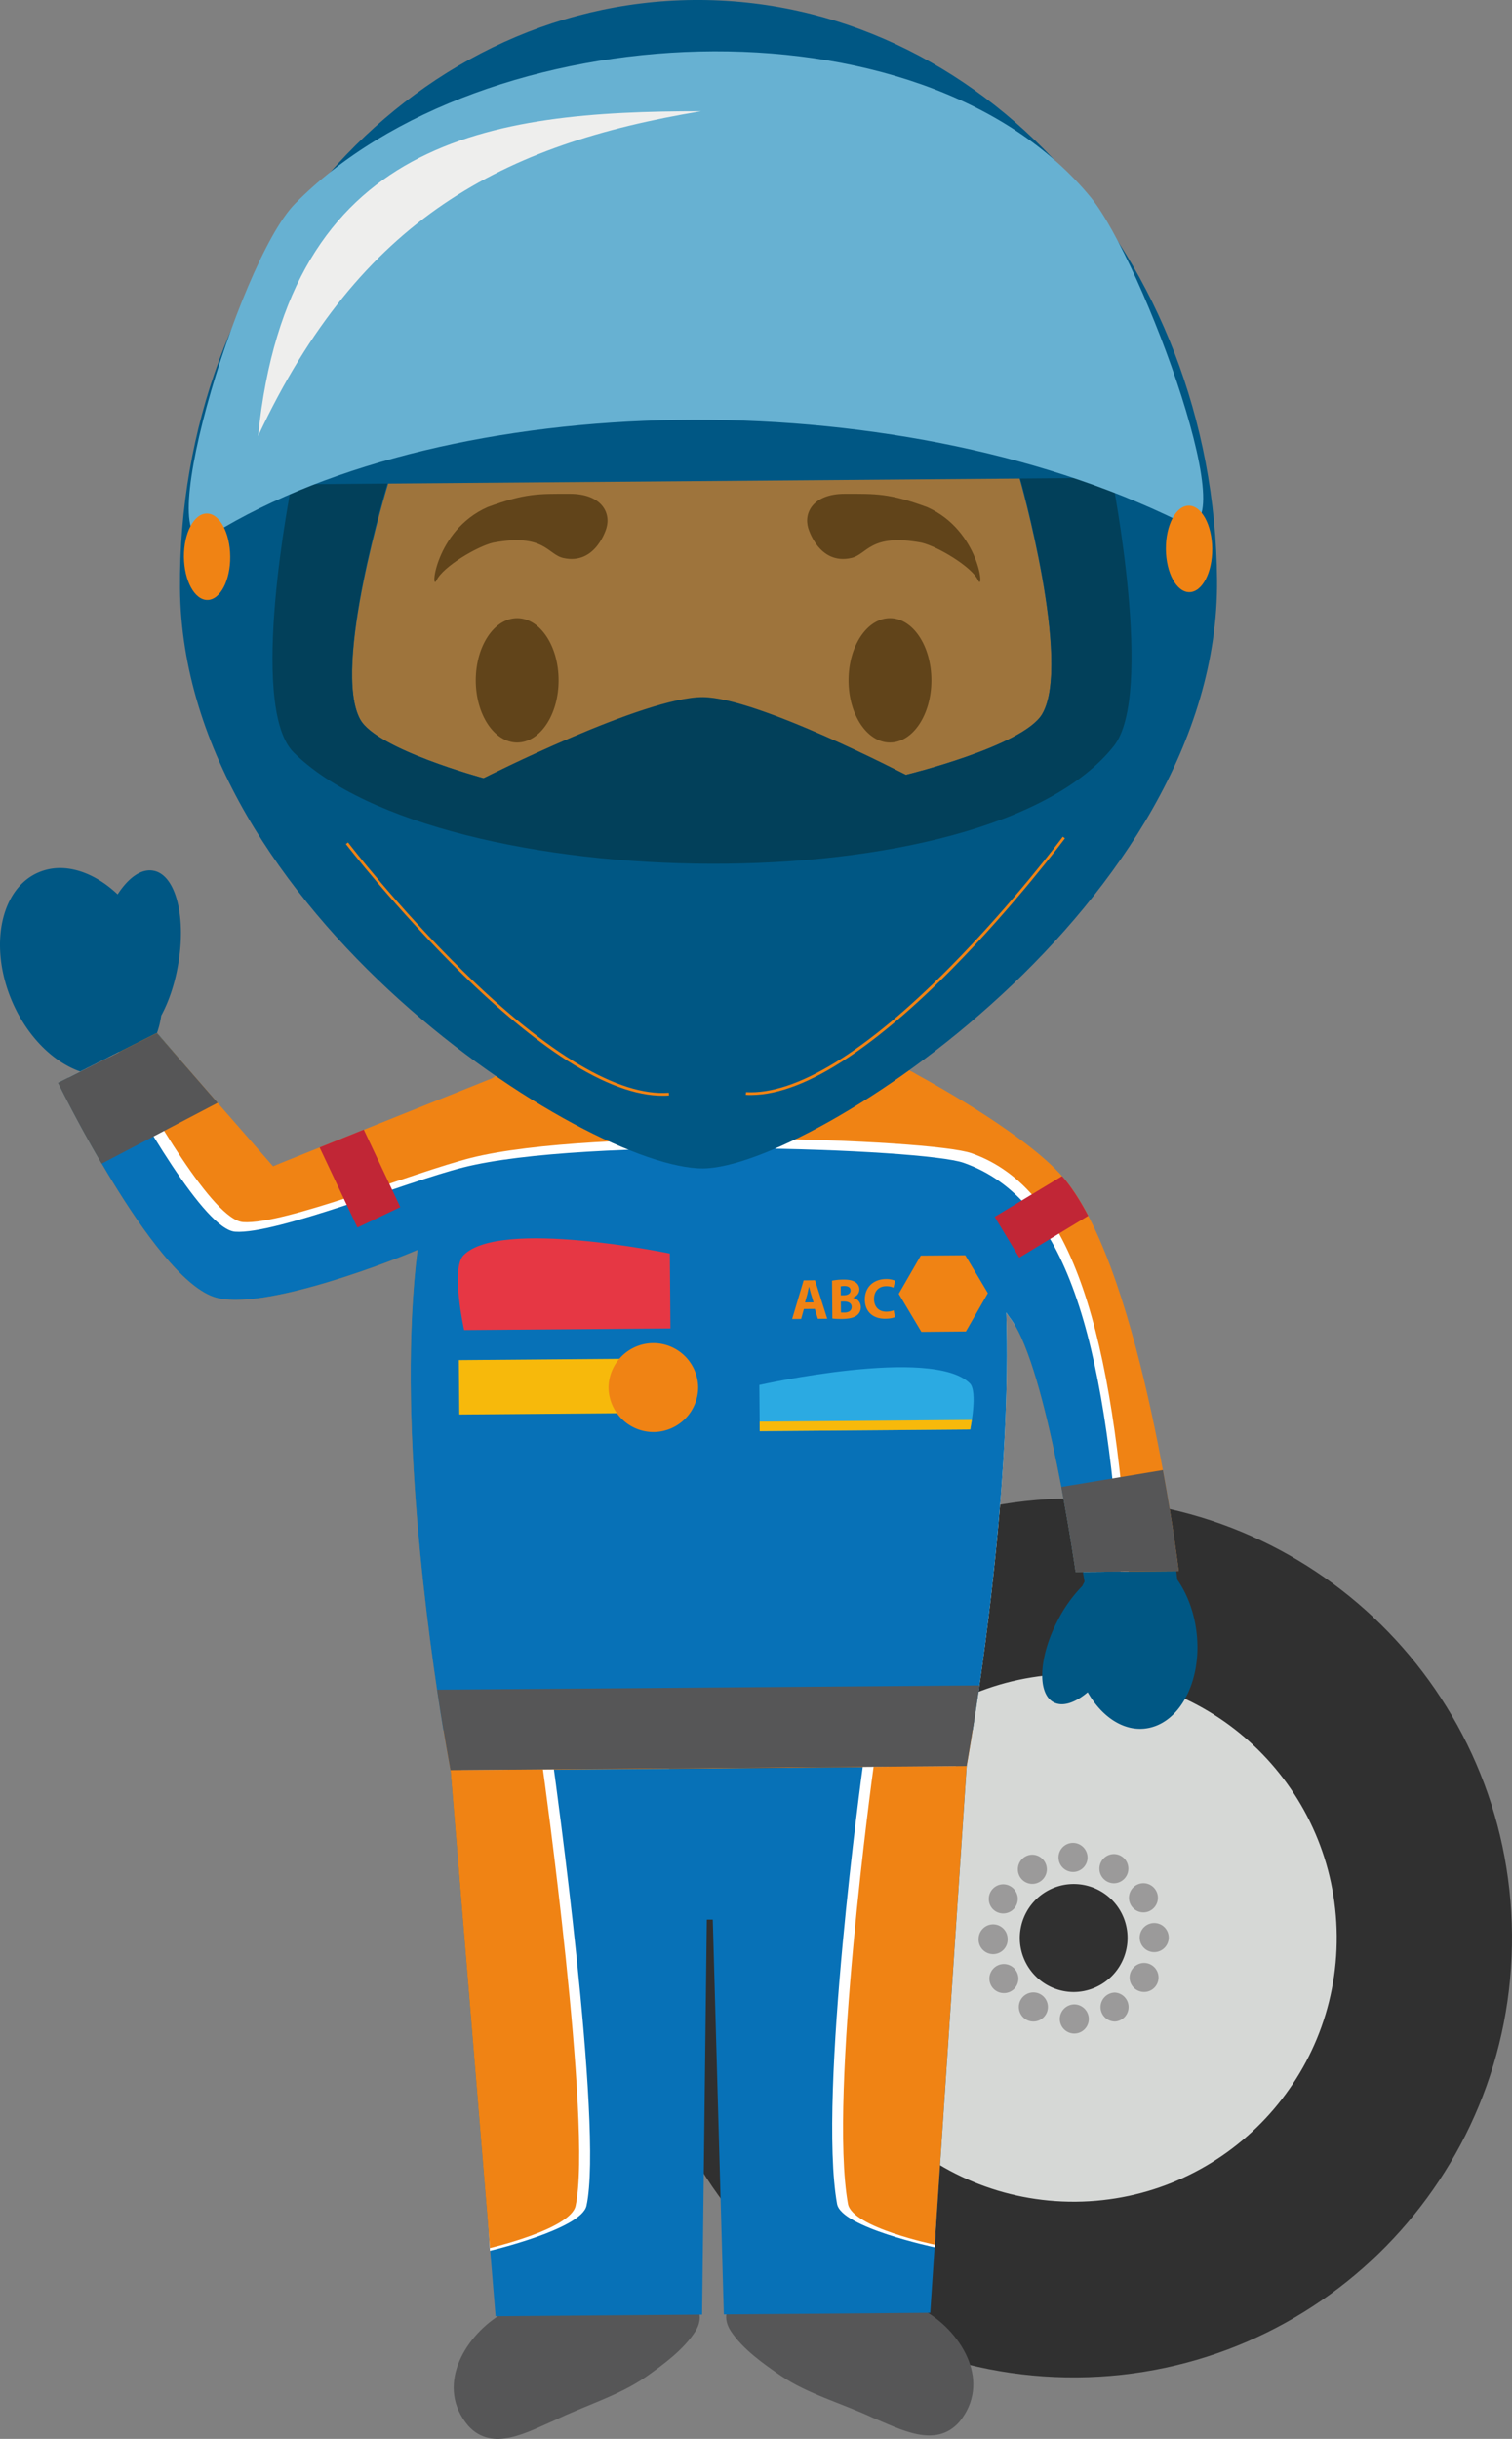 <svg xmlns="http://www.w3.org/2000/svg" width="73.005" height="117.678"><rect width="100%" height="100%" fill="#808080" stroke="none"/><g fill-rule="evenodd" stroke-miterlimit="10" data-paper-data="{&quot;isPaintingLayer&quot;:true}" style="mix-blend-mode:normal"><path fill="#303030" d="M73.004 93.34c.092 11.708-9.305 21.278-20.995 21.37-11.685.095-21.236-9.323-21.328-21.032-.095-11.712 9.306-21.282 20.99-21.374 11.69-.095 21.24 9.328 21.333 21.037"/><path fill="#d6d8d6" d="M64.543 93.408c.055 7.027-5.585 12.769-12.603 12.827-7.017.055-12.747-5.597-12.8-12.626-.057-7.036 5.583-12.777 12.598-12.833 7.017-.055 12.75 5.596 12.805 12.632"/><path fill="#303030" d="M54.442 93.487a2.609 2.609 0 0 1-2.581 2.63 2.606 2.606 0 0 1-2.621-2.586 2.604 2.604 0 0 1 4.427-1.88c.492.484.771 1.145.775 1.836"/><path fill="#9b9a9a" d="M52.511 89.622a.701.701 0 1 1-.708-.7c.388 0 .703.313.707.7m.061 7.793a.7.7 0 1 1-1.4.012.708.708 0 0 1 .695-.713.707.707 0 0 1 .705.7m-3.92-3.868a.701.701 0 1 1-1.4.01c0-.384.308-.698.693-.703a.702.702 0 0 1 .707.693m.49-1.925a.703.703 0 0 1-1.193.506.693.693 0 0 1-.205-.494.7.7 0 0 1 .689-.713.71.71 0 0 1 .71.7m1.403-1.428a.703.703 0 0 1-.698.707.696.696 0 0 1-.7-.695.704.704 0 0 1 .688-.713.71.71 0 0 1 .71.7m5.886 3.292a.705.705 0 0 1-.696.71.702.702 0 0 1-.01-1.404.699.699 0 0 1 .705.693m-1.921-1.904c.005.388.32.7.708.697a.702.702 0 0 0 .69-.708.702.702 0 0 0-.702-.7.705.705 0 0 0-.696.71m-1.425-1.405c.004.388.32.7.707.697a.7.7 0 0 0 .69-.708.7.7 0 0 0-.702-.7.705.705 0 0 0-.695.71m-3.913 5.297a.704.704 0 0 0-.708-.7.702.702 0 0 0-.483 1.202c.132.13.31.201.495.199a.695.695 0 0 0 .695-.7m1.426 1.4a.702.702 0 1 0-1.402.013.702.702 0 0 0 1.402-.012m3.945-1.445a.706.706 0 0 1 .696-.71.7.7 0 0 1 .7.699.694.694 0 0 1-.689.7.697.697 0 0 1-.707-.69m-1.403 1.426c0-.386.31-.7.695-.706a.7.7 0 0 1 .009 1.397.698.698 0 0 1-.704-.691"/><path fill="#005784" d="M51.615 57.466c3.713 4.675 5.235 18.819 5.235 18.819s-.005-.02-.007-.065c.479.68.82 1.574.933 2.566.27 2.364-.843 4.43-2.49 4.62-1.07.125-2.103-.588-2.768-1.753-.604.51-1.205.713-1.64.487-.808-.418-.728-2.188.187-3.942a6.76 6.76 0 0 1 1.19-1.668c.037-.074.074-.141.109-.215 0 0-1.672-10.212-3.397-12.616-.869-1.2-1.426-1.874-1.622-2.412-.161-.43-.338-1.257-.412-1.562-.569-2.425-3.609-7.876-3.609-7.876s6.488 3.334 8.291 5.617M1.853 42.098c1.2-.521 2.648-.062 3.827 1.055.523-.805 1.145-1.253 1.727-1.142 1.092.196 1.613 2.277 1.175 4.633-.164.898-.447 1.713-.797 2.359-.046.298-.11.577-.205.835l5.564 6.448 11.663-4.29s-1.965 3.17-2.441 4.332c-.355.846-1.023 3.512-1.023 3.512s-8.514 3.547-10.946 2.687c-3.006-1.07-6.522-10.82-6.522-10.82l.007-.003c-1.3-.45-2.557-1.673-3.29-3.367-1.144-2.651-.58-5.444 1.26-6.24"/><path fill="#f08314" d="M51.934 75.849s-1.374-9.75-3.097-12.16c-.088-.122-.175-.242-.253-.358.317 9.61-1.91 21.898-1.91 21.898l-24.918.199S18.874 70.605 20.16 60.31c-.585.27-7.532 3.086-9.862 2.26-3.001-1.064-7.494-10.325-7.494-10.325l4.765-2.4 5.61 6.425 10.569-4.237c2.077-1.387 8.413-1.657 8.413-1.657l1.761.037h.15l1.76-.067s6.317.152 8.431 1.498c.855.464 5.58 3.08 7.223 5.148 3.714 4.678 5.43 18.819 5.43 18.819l-4.982.037"/><path fill="#fff" d="M52.33 75.844s-1.384-10.21-3.104-12.616c-.088-.123-.177-.245-.253-.358.009.35.023.713.024 1.07-.047-.094-.107-.172-.16-.251-.088-.122-.175-.242-.254-.358.238 7.115-.925 15.7-1.545 19.676l-25.234.025c-.723-4.35-2.257-15.148-1.26-23.19-.585.277-7.524 3.092-9.852 2.269-2.741-.972-6.7-8.726-7.395-10.113l2.445-1.232c1.541 2.852 4.565 8.107 6 8.202 1.971.138 8.235-2.402 11.008-3.102 5.861-1.472 22.194-.92 24.164-.22 4.981 1.75 6.812 8.91 7.581 20.186l-2.164.012"/><path fill="#0771b7" d="M51.934 75.849s-1.374-9.75-3.097-12.16c-.088-.122-.175-.242-.253-.358.246 7.406-1.018 16.406-1.615 20.142l-25.561.02c-.716-4.345-2.253-15.145-1.248-23.183-.585.27-7.532 3.086-9.862 2.26-3.001-1.064-7.494-10.325-7.494-10.325l2.434-1.223c1.504 2.795 4.643 8.31 6.118 8.409 1.973.139 8.235-2.402 11.01-3.103 5.856-1.477 22.191-.914 24.161-.222 4.975 1.754 6.805 8.455 7.579 19.728l-2.172.014"/><path fill="#565657" d="M4.909 56.147c-1.23-2.102-2.105-3.9-2.105-3.9l4.765-2.4 2.94 3.365-5.6 2.935m47.025 19.7s-.257-1.831-.69-4.1l4.905-.814c.521 2.813.767 4.878.767 4.878l-4.982.037"/><path fill="#e63744" d="m32.372 64.098-9.963.078s-.66-2.97-.027-3.611c1.745-1.784 9.96-.08 9.96-.08z"/><path fill="#2baae2" d="m46.845 68.977-10.163.08-.019-2.23s8.35-1.872 10.163-.081c.399.39.019 2.23.019 2.23"/><path fill="#f7b90b" d="m46.845 68.977-10.163.08-.005-.46 10.246-.081zm-14.109-.81-10.559.084-.023-2.624 10.56-.083z"/><path fill="#f08314" d="M33.711 66.91a2.167 2.167 0 0 1-2.15 2.188 2.17 2.17 0 0 1-2.178-2.15 2.164 2.164 0 0 1 4.327-.037m5.571-4.07-.12-.39c-.034-.111-.064-.25-.099-.358h-.004c-.028.108-.053.247-.08.36l-.11.392zm-.467.32-.132.48-.435.003.555-1.865.548-.005.592 1.856-.454.004-.145-.477-.53.004zm1.79.164c.046.01.092.007.163.007.19 0 .355-.074.355-.272-.002-.19-.17-.26-.375-.26l-.148.003zm-.007-.824.136-.002c.22 0 .336-.095.336-.233-.002-.136-.108-.215-.302-.213-.087 0-.138.012-.175.017zm-.424-.708a3.06 3.06 0 0 1 .546-.05c.253-.001.412.027.548.103a.417.417 0 0 1 .226.37c0 .163-.095.317-.302.398v.005c.212.055.37.212.373.454a.49.49 0 0 1-.191.395c-.138.11-.36.168-.728.173-.205 0-.366-.007-.456-.023zm3.04 1.757c-.072.04-.247.079-.47.08-.64.006-.981-.387-.986-.913-.004-.64.45-.994 1.009-1a1.1 1.1 0 0 1 .458.08l-.083.336a.838.838 0 0 0-.357-.071c-.327.002-.585.21-.582.623.004.37.225.607.598.605.127 0 .268-.03.35-.067zm1.275.713-1.094-1.833 1.064-1.846 2.149-.016 1.091 1.828-1.061 1.848z"/><path fill="#c12636" d="m15.432 55.365 2.133-.86 1.763 3.74-2.07.985zm33.782 5.318-1.189-1.97 3.254-1.964c.071.078.14.159.205.242.374.474.728 1.04 1.06 1.674z"/><path fill="#565657" d="M44.708 111.532c1.822 1.105 3.146 3.452 1.615 5.324-1.159 1.32-2.884.332-4.196-.203-1.451-.681-3.105-1.131-4.42-2.017-.847-.582-1.85-1.286-2.427-2.167-.178-.27-.263-.598-.2-.86zm-20.572.165c-1.798 1.13-3.095 3.503-1.531 5.346 1.179 1.304 2.89.287 4.194-.27 1.441-.701 3.083-1.181 4.387-2.086.84-.595 1.826-1.313 2.393-2.204.172-.272.25-.602.188-.863l-9.63.076z"/><path fill="#0771b7" d="m46.674 85.23-1.76 26.363-9.965.079-.534-19.05-.288.002-.228 19.057-9.97.078-2.174-26.33z"/><path fill="#fff" d="m22.275 85.405 4.468-.034s2.409 17.259 1.574 21.062c-.252 1.129-4.66 2.167-4.66 2.167zm18.142 20.939c-.942-5.25 1.24-21.095 1.24-21.095l4.49-.035-1.011 23.22s-4.512-.948-4.719-2.09"/><path fill="#f08314" d="m21.754 85.41 4.46-.036s2.411 17.262 1.577 21.063c-.249 1.128-4.134 2.03-4.134 2.03zm19.189 20.93c-.946-5.25 1.237-21.093 1.237-21.093l4.493-.034-1.54 23.093s-3.987-.824-4.19-1.966"/><path fill="#565657" d="M21.75 85.41c-.019-.131-.302-1.578-.645-3.88l26.185-.206c-.331 2.308-.598 3.756-.617 3.888l-24.923.198"/><path fill="#9e743c" d="M56.764 29.53c1.177.748.05 7.715-2.36 7.735-.07 0-.141 0-.205-.004-3.858 7.052-11.306 11.857-19.896 11.928-8.602.067-16.136-4.624-20.096-11.631a4.588 4.588 0 0 1-.484.028c-2.416.02-3.537-7.117-2.222-7.855a23.143 23.143 0 0 1-.258-3.282C11.14 13.787 21.302 3.446 33.939 3.345c12.632-.1 22.957 10.077 23.055 22.74a22.762 22.762 0 0 1-.23 3.445" data-paper-data="{&quot;origPos&quot;:null}"/><path fill="#61441a" d="M29.282 25.477s-.503 1.803-2.082 1.446c-.772-.174-.908-1.201-3.386-.74-.779.18-2.417 1.156-2.732 1.808-.316.652-.088-2.392 2.457-3.522 1.835-.675 2.457-.642 3.977-.642s1.987.907 1.766 1.65m9.741 0s.503 1.803 2.082 1.446c.772-.174.908-1.201 3.386-.74.779.18 2.417 1.156 2.732 1.808.316.652.087-2.392-2.457-3.522-1.835-.675-2.457-.642-3.977-.642s-1.987.907-1.766 1.65M26.971 32.827c0 1.657-.895 3-2 3s-2-1.343-2-3 .895-3 2-3 2 1.343 2 3m18 0c0 1.657-.895 3-2 3s-2-1.343-2-3 .895-3 2-3 2 1.343 2 3" data-paper-data="{&quot;origPos&quot;:null}"/><path fill="#eeac6c" d="M33.991 35.896c-1.125.153-3.02 1.834-3.02 1.834s.207-1.01.503-1.3c.8-1.155 2.487-1.603 2.487-1.603s2.173.703 2.65 1.588c.443.824.34 1.238.34 1.238s-2.121-1.871-2.96-1.756zM27.171 39.523s6.897 3.208 13.172-.397c0 0-1.39 5.47-5.95 5.56-4.115.123-4.984-1.491-5.477-1.955-.492-.463-1.42-1.772-1.745-3.208"/><path fill="#eeac6c" d="M33.996 47.085c-7.648.06-7.708-7.548-7.708-7.548 7.65 2.37 15.298-.12 15.298-.12s.06 7.608-7.59 7.668m-.085-10.238c.451-.006.9-.064 1.338-.173 1.204-.306 1.992-.888 2.024-.916l-.272-.367c-.03.023-2.989 2.19-6.022.049l-.263.37c1.129.802 2.245 1.044 3.195 1.037"/><path fill="#333433" d="M57.619 23.089c.051 2.69-.838 8.525-2.644 12.012 0 0-4.601-12.725-8.321-14.712-4.546-2.44-16.464 1.218-20.536-1.952-.677-.524-.61-1.73-.61-1.73s-.763 1.538-1.133 1.974c-1.944 2.248-7.008 5.528-9.408 7.288-1.923 1.415-2.018 1.399-1.525 9.462 0 0-3.625-7.311-3.47-12.21.046-1.42.707-4.553 1.791-7.745C15.729 7.348 24.025 1.72 33.667 1.64c11.067-.087 20.488 7.176 23.643 17.237.167 1.398.27 2.803.31 4.21"/><path fill="#565657" d="M31.309 52.893c-.405-.146-.748-.338-.978-.568-.611-.603-.028-3.413-.028-3.413 1.244.195 2.502.288 3.761.277a22.774 22.774 0 0 0 3.784-.344s.552 2.748.027 3.42c-.036.037-.073.083-.115.118l.012.023-.129.092a2.272 2.272 0 0 1-.336.22z"/><path fill="#005784" d="M43.741 37.386s5.675-1.38 6.582-2.936c1.433-2.466-1.091-11.36-1.091-11.36l-30.49.242s-2.732 8.87-1.35 11.379c.795 1.45 5.956 2.837 5.956 2.837l10.592-3.912 9.801 3.75M33.504 0c13.832-.11 25.137 12.426 25.26 27.988.124 15.57-19.613 28.35-24.813 28.389-5.557.046-25.135-12.42-25.26-27.99C8.569 12.823 19.677.112 33.504 0"/><path fill="#02405a" d="M53.691 23.053s2.061 10.464.088 12.944c-6.163 7.768-32.538 7.276-39.592.316-2.257-2.222-.104-12.944-.104-12.944l4.623-.037s-2.699 8.876-1.315 11.38c.799 1.449 5.955 2.836 5.955 2.836s7.773-3.932 10.594-3.912c2.623.016 9.802 3.75 9.802 3.75s5.67-1.38 6.582-2.937c1.432-2.46-1.069-11.36-1.069-11.36l4.436-.036"/><path fill="#f08314" d="M32.023 52.868c.093 0 .187-.003.28-.011l-.01-.132c-2.397.183-5.829-1.846-9.935-5.866-3.109-3.04-5.533-6.178-5.553-6.212l-.105.08c.025.033 2.452 3.17 5.57 6.227 1.829 1.795 3.533 3.2 5.069 4.19 1.805 1.157 3.379 1.736 4.685 1.724m4.268-.034c-.094 0-.189.003-.283-.007l.012-.131c2.402.14 5.794-1.941 9.836-6.023 3.061-3.09 5.438-6.268 5.458-6.3l.104.078c-.023.03-2.4 3.21-5.465 6.314-1.802 1.823-3.487 3.256-5.012 4.269-1.782 1.187-3.346 1.789-4.65 1.8"/><path fill="#67b1d2" d="M52.67 9.527c2.484 3.034 7.768 17.346 4.254 15.616-13.862-6.817-35.205-6.406-46.63.616C6.95 27.813 11.487 12.63 14.24 9.834 23.279.627 44.487-.453 52.67 9.527"/><path fill="#eeeeed" d="M12.461 21.04c1.46-14.404 11.225-15.676 21.39-15.673-9.561 1.587-16.45 5.127-21.39 15.674"/><path fill="#f08314" d="M11.116 26.855c.01 1.15-.483 2.088-1.1 2.093-.618.007-1.124-.925-1.136-2.077-.009-1.154.484-2.088 1.103-2.093.615-.007 1.124.923 1.133 2.077m47.415-.378c.009 1.15-.486 2.09-1.103 2.095-.618.004-1.127-.926-1.136-2.077-.009-1.154.484-2.09 1.101-2.096.62-.004 1.129.924 1.138 2.077"/></g></svg>